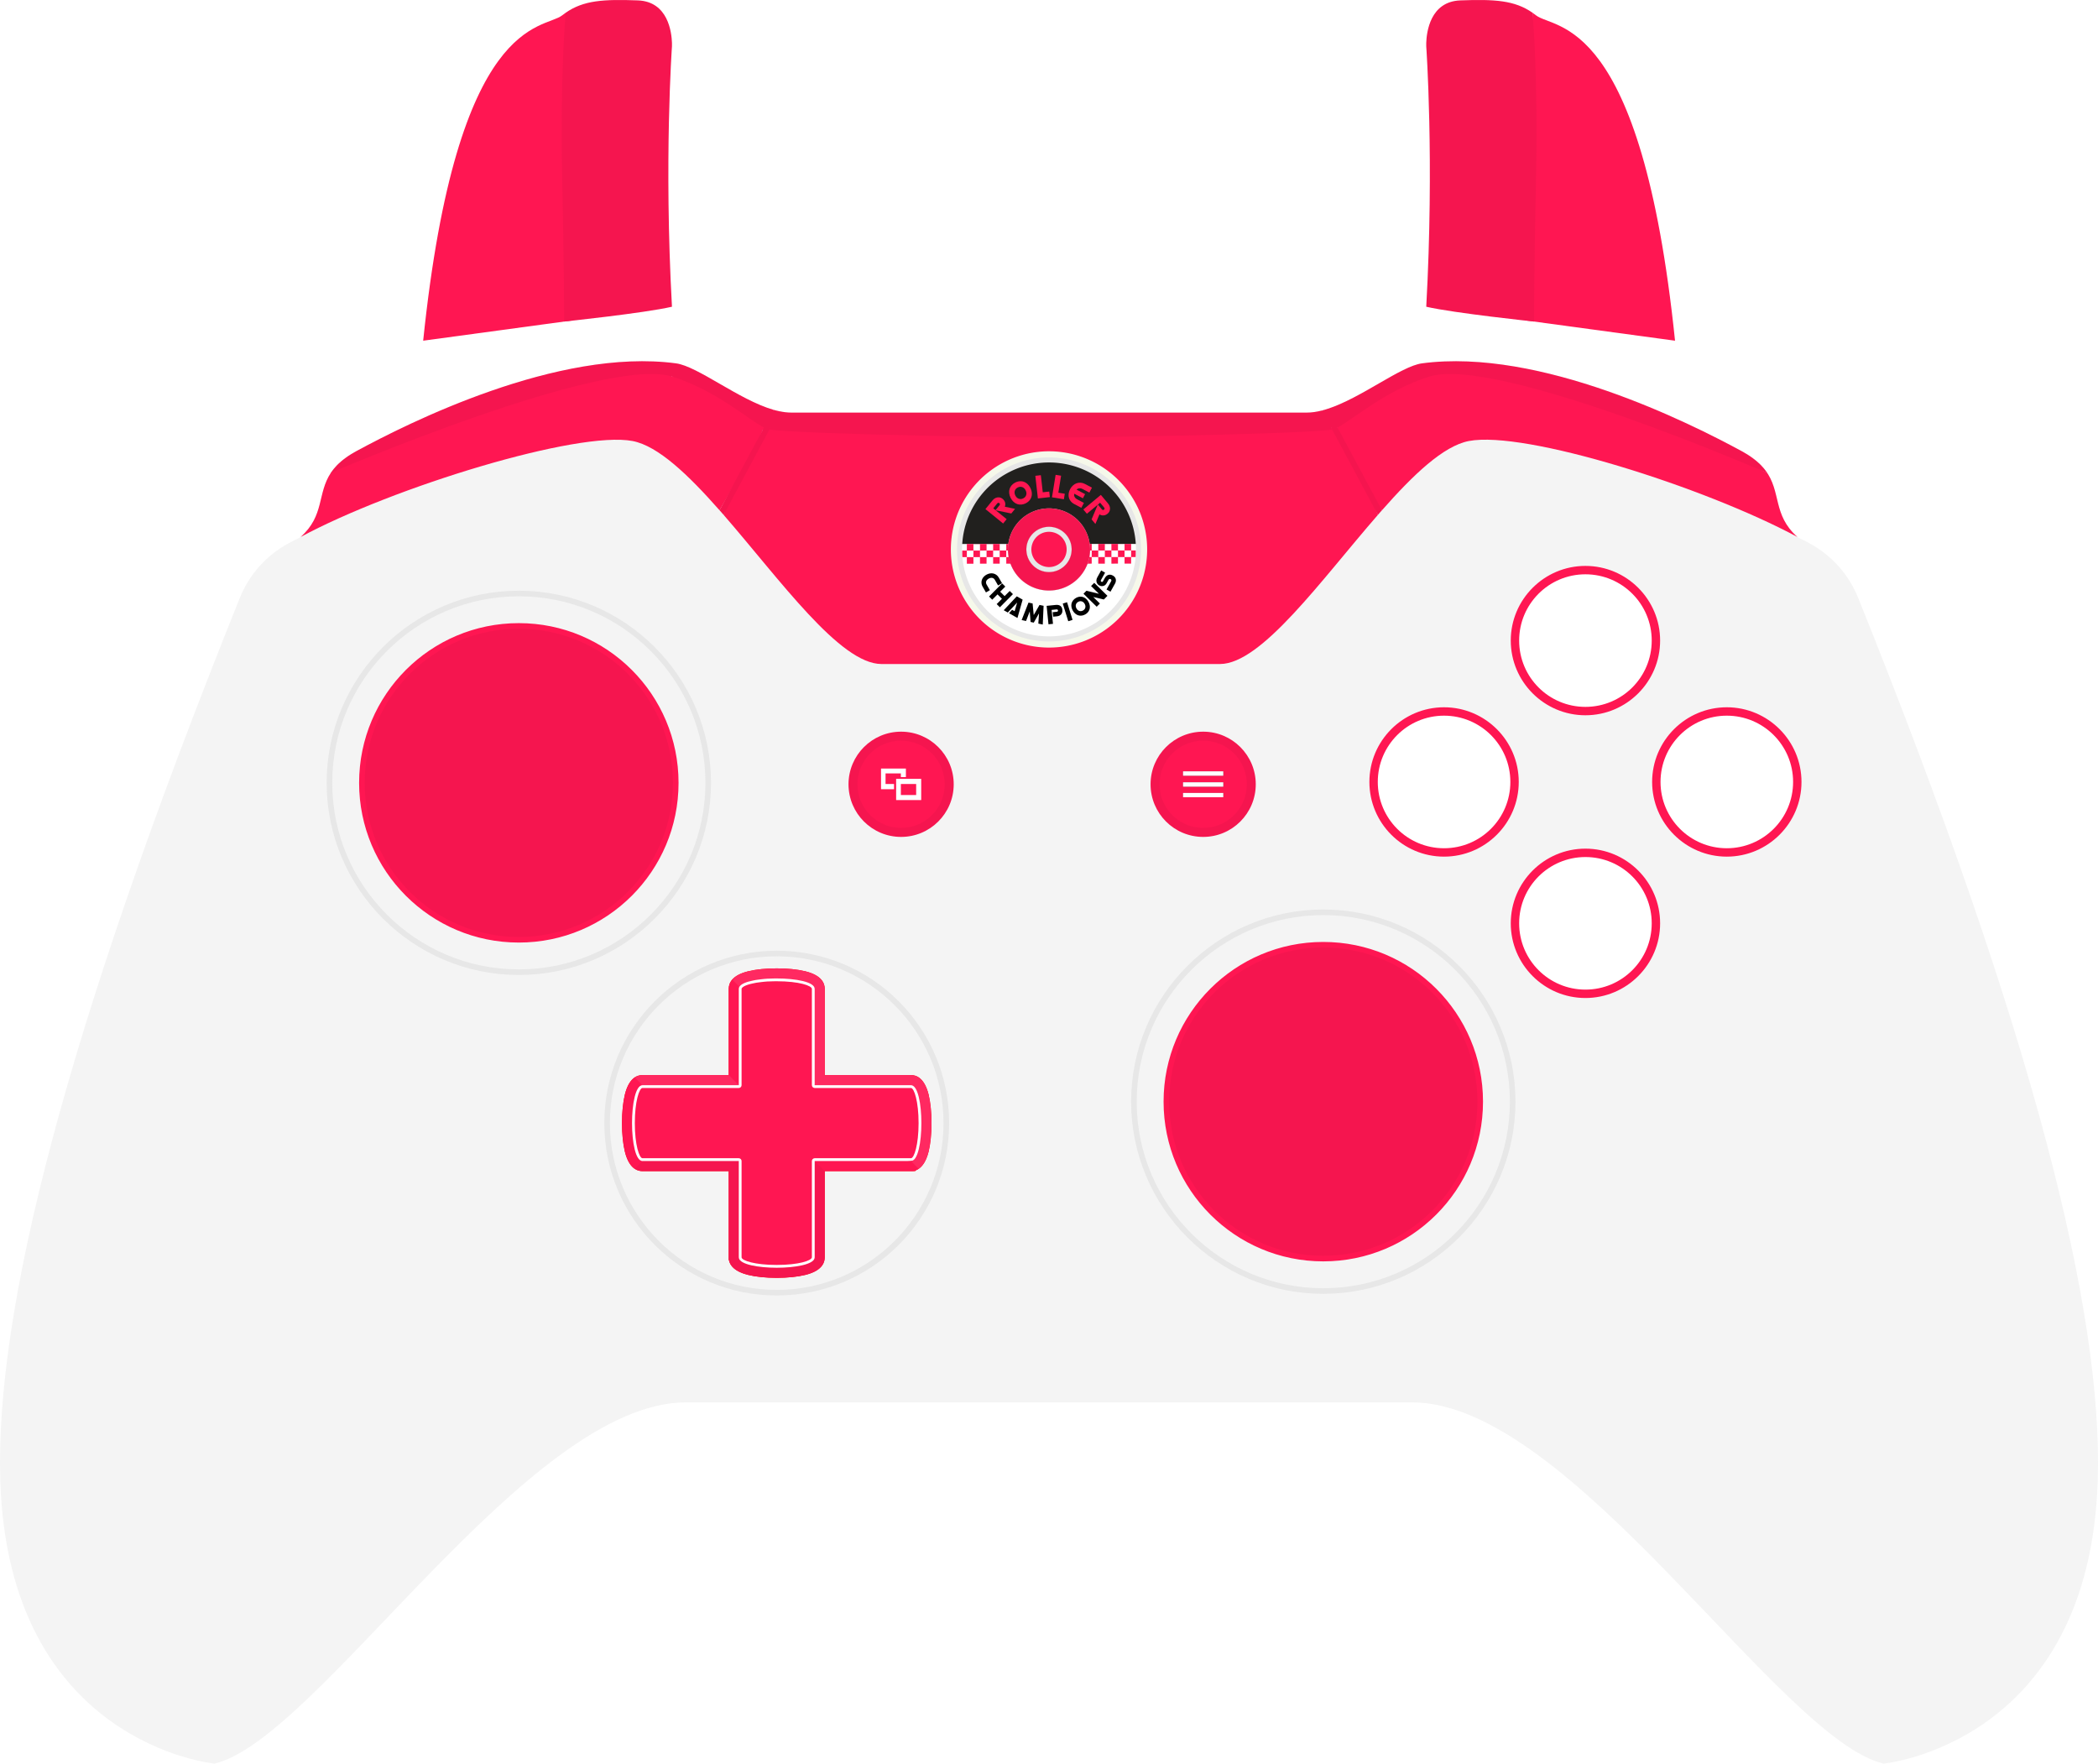 <?xml version="1.0" encoding="UTF-8" standalone="no"?>
<svg
   inkscape:version="1.1 (c68e22c387, 2021-05-23)"
   sodipodi:docname="base-white-fix.svg"
   id="svg323"
   xml:space="preserve"
   enable-background="new 0 0 750 630.455"
   viewBox="0 0 750.001 630.455"
   height="630.455"
   width="750.001"
   y="0px"
   x="0px"
   version="1.1"
   xmlns:inkscape="http://www.inkscape.org/namespaces/inkscape"
   xmlns:sodipodi="http://sodipodi.sourceforge.net/DTD/sodipodi-0.dtd"
   xmlns="http://www.w3.org/2000/svg"
   xmlns:svg="http://www.w3.org/2000/svg"
   xmlns:rdf="http://www.w3.org/1999/02/22-rdf-syntax-ns#"
   xmlns:cc="http://creativecommons.org/ns#"
   xmlns:dc="http://purl.org/dc/elements/1.1/"><defs
   id="defs327"><clipPath
     clipPathUnits="userSpaceOnUse"
     id="clipPath39559"><circle
       style="fill:#ff1652;fill-opacity:1;stroke:none;stroke-width:22.886;stroke-linecap:round;stroke-linejoin:round;paint-order:stroke fill markers;stop-color:#000000"
       id="circle39561"
       cx="1312"
       cy="1238.414"
       r="264.894" /></clipPath><filter
     inkscape:collect="always"
     style="color-interpolation-filters:sRGB"
     id="filter159727"
     x="-0.303"
     y="-0.303"
     width="1.605"
     height="1.605"><feGaussianBlur
       inkscape:collect="always"
       stdDeviation="6.17"
       id="feGaussianBlur159729" /></filter></defs><sodipodi:namedview
   inkscape:current-layer="svg323"
   inkscape:window-maximized="1"
   inkscape:window-y="-8"
   inkscape:window-x="-8"
   inkscape:cy="171.5"
   inkscape:cx="257.5"
   inkscape:zoom="1"
   showgrid="false"
   id="namedview325"
   inkscape:window-height="1017"
   inkscape:window-width="1920"
   inkscape:pageshadow="2"
   inkscape:pageopacity="0"
   guidetolerance="10"
   gridtolerance="10"
   objecttolerance="10"
   borderopacity="1"
   bordercolor="#666666"
   pagecolor="#ffffff"
   inkscape:document-rotation="0"
   inkscape:pagecheckerboard="0"
   inkscape:snap-smooth-nodes="true"
   inkscape:snap-center="true"
   showguides="false" />

<g
   id="Layer_2"
   transform="translate(-954.594,9.4932367e-5)">
	<g
   id="g292">
	</g>
	<g
   id="g294">
	</g>
	<g
   id="g296">
	</g>
	<g
   id="g298">
	</g>
	<g
   id="g300">
	</g>
	<g
   id="g302">
	</g>
	<g
   id="g304">
	</g>
	<g
   id="g306">
	</g>
	<g
   id="g308">
	</g>
	<g
   id="g310">
	</g>
	<g
   id="g312">
	</g>
	<g
   id="g314">
	</g>
	<g
   id="g316">
	</g>
	<g
   id="g318">
	</g>
	<g
   id="g320">
	</g>
</g>
<path
   fill="#e6e6e6"
   d="m 664.368,213.96 c -6.72,-16.682 -20.542,-20.877 -21.818,-22.003 -11.701,-10.336 -2.474,-21.214 -19.946,-30.695 -18.281,-9.914 -71.979,-36.997 -114.22,-31.375 -9.225,1.235 -27.837,17.608 -41.214,17.608 -21.865,0 -92.165,0 -92.165,0 0,0 -70.3,0 -92.165,0 -13.377,0 -31.99,-16.374 -41.215,-17.608 -42.248,-5.622 -95.939,21.461 -114.22,31.375 -17.472,9.481 -8.243,20.359 -19.941,30.695 -1.281,1.125 -15.104,5.321 -21.823,22.003 -62.752,156.024 -87.382,255.154 -85.546,315.169 2.891,94.416 76.578,101.326 76.578,101.326 37.033,-8.617 111.55,-129.135 168.535,-129.135 31.16,0 129.797,0 129.797,0 0,0 98.637,0 129.797,0 56.985,0 131.502,120.518 168.538,129.135 0,0 73.678,-6.91 76.563,-101.326 1.864,-60.015 -22.81,-159.145 -85.535,-315.169 z"
   id="path1583"
   style="fill:#f4f4f4;fill-opacity:1" /><path
   fill="none"
   d="m 106.249,192.642 c 0.541,-0.289 0.941,-0.487 1.155,-0.65 -0.39,0.223 -0.771,0.423 -1.155,0.65 z"
   id="path1585" /><path
   fill="none"
   d="m 642.559,191.966 c 0.214,0.177 0.754,0.435 1.527,0.819 -0.491,-0.271 -1.017,-0.542 -1.527,-0.819 z"
   id="path1587" /><line
   fill="none"
   x1="107.464"
   y1="191.957"
   x2="107.464"
   y2="193.519"
   id="line1591" /><line
   fill="none"
   x1="642.55"
   y1="191.472"
   x2="642.55"
   y2="192.422"
   id="line1593" /><path
   fill="#ebebeb"
   d="m 277.671,462.114 c -33.437,0 -60.64,-27.197 -60.64,-60.627 0,-33.427 27.203,-60.623 60.64,-60.623 33.428,0 60.624,27.195 60.624,60.623 0,33.43 -27.196,60.627 -60.624,60.627 z"
   id="path1595"
   style="fill:#f4f4f4;fill-opacity:1" /><path
   fill="#dedede"
   d="m 277.671,341.865 c 32.876,0 59.624,26.747 59.624,59.623 0,32.878 -26.747,59.627 -59.624,59.627 -32.885,0 -59.64,-26.749 -59.64,-59.627 0.001,-32.877 26.755,-59.623 59.64,-59.623 m 0,-2 c -34.036,0 -61.64,27.578 -61.64,61.623 0,34.05 27.604,61.627 61.64,61.627 34.037,0 61.624,-27.577 61.624,-61.627 0,-34.046 -27.587,-61.623 -61.624,-61.623 z"
   id="path1597"
   style="fill:#e7e7e7;fill-opacity:1" /><g
   id="g241449"><path
     fill="#141414"
     d="m 291.234,353.51 v 0 c 0,-4.986 -27.126,-4.986 -27.126,-10e-4 0,23.849 0,95.963 0,95.963 v 0 0 c 0,4.982 27.127,4.982 27.127,0 0,-23.852 0,-95.962 -0.001,-95.962 z"
     id="path1603" /><path
     fill="#141414"
     d="m 229.688,387.936 v 0 c -4.996,0 -4.996,27.113 0,27.113 23.866,0 95.967,0 95.967,0 v 0 0 c 4.967,0 4.967,-27.113 0,-27.113 -23.865,0 -95.966,0 -95.966,0 z"
     id="path1607" /><path
     fill="#ff0000"
     d="m 277.671,349.781 c 6.768,0 13.563,1.227 13.563,3.729 v 0.001 h 0.001 c 0,0 0,15.442 0,34.425 13.806,0 26.66,0 34.419,0 4.967,0 4.967,27.113 0,27.113 v 0 0 c 0,0 -15.461,0 -34.419,0 0,13.826 0,26.679 0,34.424 0,2.498 -6.796,3.726 -13.564,3.726 -6.796,0 -13.563,-1.228 -13.563,-3.726 v 0 0 c 0,0 0,-15.446 0,-34.424 -13.822,0 -26.664,0 -34.42,0 -4.995,0 -4.995,-27.113 0,-27.113 h 0.001 c 0,0 15.454,0 34.419,0 0,-13.83 0,-26.684 0,-34.426 0,-2.502 6.767,-3.729 13.563,-3.729 m 0,-3.604 c -3.846,0 -7.459,0.362 -10.18,1.036 -5.792,1.409 -6.985,4.192 -6.985,6.297 v 30.802 h -30.817 c -2.106,0 -4.9,1.221 -6.309,6.989 -0.664,2.746 -1.032,6.358 -1.032,10.188 0,3.835 0.368,7.447 1.032,10.193 1.409,5.767 4.203,6.989 6.308,6.989 h 30.818 v 30.804 0.846 l 0.093,0.236 c 0.41,1.883 2.061,4.041 6.892,5.212 2.721,0.672 6.333,1.041 10.18,1.041 3.818,0 7.432,-0.369 10.175,-1.041 5.768,-1.408 6.989,-4.191 6.989,-6.294 v -30.804 h 30.819 1.496 l 0.34,-0.345 c 1.675,-0.683 3.424,-2.467 4.473,-6.645 0.664,-2.746 1.032,-6.357 1.032,-10.192 0,-3.831 -0.368,-7.442 -1.032,-10.188 -1.438,-5.768 -4.221,-6.989 -6.308,-6.989 h -30.819 v -30.802 c 0,-2.106 -1.222,-4.889 -6.989,-6.298 -2.743,-0.673 -6.358,-1.035 -10.176,-1.035 z"
     id="path1613" /><line
     display="inline"
     fill="none"
     x1="287.63"
     y1="357.121"
     x2="294.836"
     y2="349.891"
     id="line1617" /><line
     display="inline"
     fill="none"
     x1="267.772"
     y1="356.152"
     x2="260.913"
     y2="349.311"
     id="line1619" /><line
     display="inline"
     fill="none"
     x1="322.303"
     y1="391.265"
     x2="329.008"
     y2="384.588"
     id="line1621" /><line
     display="inline"
     fill="none"
     x1="322.806"
     y1="412.207"
     x2="328.486"
     y2="417.898"
     id="line1623" /><line
     display="inline"
     fill="none"
     x1="286.673"
     y1="392.474"
     x2="295.767"
     y2="383.379"
     id="line1625" /><line
     display="inline"
     fill="none"
     x1="286.13"
     y1="409.937"
     x2="296.34"
     y2="420.165"
     id="line1627" /><line
     display="inline"
     fill="none"
     x1="287.542"
     y1="445.791"
     x2="294.928"
     y2="453.157"
     id="line1629" /><line
     display="inline"
     fill="none"
     x1="268.531"
     y1="445.061"
     x2="259.686"
     y2="453.885"
     id="line1631" /><line
     display="inline"
     fill="none"
     x1="269.578"
     y1="409.568"
     x2="258.638"
     y2="420.528"
     id="line1633" /><line
     display="inline"
     fill="none"
     x1="270.332"
     y1="394.153"
     x2="257.885"
     y2="381.706"
     id="line1635" /><line
     display="inline"
     fill="none"
     x1="233.763"
     y1="410.991"
     x2="225.612"
     y2="419.114"
     id="line1637" /><line
     display="inline"
     fill="none"
     x1="233.4"
     y1="391.628"
     x2="225.974"
     y2="384.228"
     id="line1639" /><path
     fill="#141414"
     d="m 277.671,452.698 c -7.132,0 -12.742,-1.323 -13.049,-3.078 -0.01,-0.049 -0.014,-0.103 -0.014,-0.148 0,-0.138 0,-15.531 0,-34.424 0,-0.276 -0.224,-0.5 -0.5,-0.5 h -34.42 c -1.82,0 -3.246,-5.735 -3.246,-13.057 0,-7.322 1.426,-13.057 3.246,-13.057 h 34.42 c 0.276,0 0.5,-0.224 0.5,-0.5 v -34.426 c 0,-0.043 0.01,-0.093 0.014,-0.142 l 0.06,-0.227 c 0.029,-0.041 0.066,-0.107 0.082,-0.133 0.495,-0.809 2.105,-1.517 4.535,-1.992 0.305,-0.068 0.594,-0.126 0.889,-0.182 0.351,-0.063 0.658,-0.112 0.958,-0.135 0.035,-0.003 0.128,-0.016 0.162,-0.026 0.255,-0.029 0.579,-0.072 0.907,-0.111 0.335,-0.04 0.674,-0.076 1.018,-0.109 0.364,-0.034 0.693,-0.06 1.023,-0.083 l 2.369,-0.077 c 0.353,-0.008 0.701,-0.012 1.047,-0.012 7.325,0 13.063,1.418 13.063,3.229 0,0.173 0,16.047 0,34.426 0,0.276 0.224,0.5 0.5,0.5 h 34.419 c 1.809,0 3.226,5.735 3.226,13.057 0,7.322 -1.417,13.057 -3.226,13.057 h -34.419 c -0.276,0 -0.5,0.224 -0.5,0.5 v 34.424 c 0,0.045 -0.01,0.099 -0.015,0.152 -0.306,1.751 -5.917,3.074 -13.05,3.074 z"
     id="path1643"
     style="fill:#ff1652;fill-opacity:1" /><path
     fill="#120B0B"
     d="m 277.671,350.781 c 8.089,0 12.563,1.613 12.563,2.729 0,0.015 0,0.029 0.001,0.044 v 34.382 c 0,0.552 0.448,1 1,1 h 34.419 c 1.138,0 2.726,4.777 2.726,12.556 0,7.78 -1.588,12.557 -2.726,12.557 h -34.419 c -0.552,0 -1,0.448 -1,1 v 34.423 c 0,0.021 0,0.046 -0.01,0.063 -0.195,1.117 -4.668,2.664 -12.558,2.664 -7.889,0 -12.361,-1.547 -12.556,-2.656 0,-0.027 -0.01,-0.054 -0.01,-0.07 v -34.424 c 0,-0.552 -0.448,-1 -1,-1 h -34.42 c -1.146,0 -2.746,-4.776 -2.746,-12.556 0,-7.78 1.6,-12.558 2.747,-12.558 h 34.419 c 0.552,0 1,-0.448 1,-1 v -34.422 c 0,-0.021 0,-0.043 0,-0.043 v 0 c 0,-0.003 10e-4,-0.007 0,-0.011 l 10e-4,-0.003 c 0.013,-0.035 0.029,-0.094 0.04,-0.134 0.012,-0.018 0.024,-0.036 0.036,-0.055 0.153,-0.25 0.906,-1.114 4.186,-1.759 0.021,-0.003 0.041,-0.007 0.061,-0.012 0.272,-0.062 0.555,-0.119 0.832,-0.171 l 0.082,-0.014 c 0.333,-0.061 0.599,-0.098 0.795,-0.114 0.048,-10e-4 0.113,-0.006 0.188,-0.02 0.309,-0.042 0.612,-0.082 0.919,-0.119 l 0.024,-0.003 c 0.328,-0.04 0.663,-0.075 1.002,-0.107 v 0 c 0.017,-10e-4 0.031,-0.002 0.04,-0.003 0.319,-0.03 0.645,-0.056 0.965,-0.078 l 0.117,-0.006 c 0.19,-0.008 0.382,-0.013 0.575,-0.017 l 0.395,-0.01 c 0.068,-0.002 0.135,-0.005 0.169,-0.008 0.325,-0.012 0.651,-0.024 0.979,-0.032 l 0.124,-10e-4 c 0.341,-0.008 0.685,-0.012 1.028,-0.012 m 0.794,-2.447 c -0.35,0 -0.702,0.004 -1.052,0.012 -0.041,0 -0.768,-0.021 -0.81,-0.02 -0.333,0.008 -0.664,0.02 -0.994,0.033 -0.055,0.004 -0.11,0.006 -0.166,0.008 -0.327,0.01 -0.654,0.014 -0.977,0.028 -0.046,0.002 -0.092,0.004 -0.138,0.007 -0.335,0.023 -0.668,0.05 -0.996,0.081 -0.014,10e-4 -0.027,0.003 -0.041,0.003 -0.348,0.033 -0.691,0.07 -1.027,0.11 v 0 c -0.331,0.04 -0.656,0.083 -0.989,0.128 -0.013,0.004 -0.034,0.006 -0.059,0.007 -0.317,0.024 -0.643,0.076 -0.938,0.13 -0.025,0.004 -0.049,0.008 -0.074,0.012 -0.301,0.057 -0.596,0.116 -0.88,0.181 0,0 -0.01,10e-4 -0.013,0.002 -2.427,0.475 -4.898,1.781 -5.513,2.788 -0.377,0.273 -0.413,1.287 -0.273,1.557 -4.122,11.839 -1.077,22.665 0.113,34.035 -11.336,-0.955 -22.33,-1.181 -34.017,0.312 l -0.106,-0.312 c -2.966,-8.707 -8.506,27.008 -0.038,27.9 11.247,1.185 22.389,2.576 34.321,0.133 -5.133,11.475 -0.015,22.779 0.028,34.254 v 0 c 0,0 -0.43,0.465 0.021,0.234 0.408,2.329 7.168,4.744 13.735,4.744 6.568,0 13.654,-2.477 14.061,-4.806 0.014,-0.082 0.018,-0.165 0.021,-0.234 0.557,-11.373 2.947,-21.296 1.069,-33.112 11.473,1.251 21.446,-0.044 32.919,-1.5 v 0 c 6.738,0.354 6.924,-26.884 0.254,-27.792 -11.281,-1.536 -21.586,-4.363 -33.546,-0.47 0.753,-11.475 2.52,-21.779 -0.442,-33.254 h -10e-4 l 0.884,-0.023 c 3.174,-0.083 -7.566,-5.177 -14.334,-5.177 z"
     id="path1645"
     sodipodi:nodetypes="cscsssssssscscssssssssscscccccccccccssscccccccccscsccscccccccccccccccssccscscsccsscccsss"
     style="fill:#ffffff" /><path
     fill="#242424"
     d="m 264.108,387.936 c -0.862,-1.482 -1.233,-3.36 -3.602,-3.625 h -30.817 c -0.863,0 -1.822,0.226 -2.784,0.846 -0.021,1.537 0.982,2.415 2.784,2.778 -0.001,10e-4 15.454,10e-4 34.419,10e-4 z"
     id="path1649"
     sodipodi:nodetypes="ccsccc"
     style="fill:#ff2961;fill-opacity:1" /><path
     fill="#292929"
     d="m 229.688,387.936 v 0 l -2.783,-2.778 c -1.367,0.93 -2.679,2.74 -3.525,6.143 -0.664,2.746 -1.032,6.358 -1.032,10.188 0,3.835 0.368,7.447 1.032,10.193 0.845,3.402 2.158,5.212 3.525,6.143 1.582,-0.548 2.375,-1.55 2.783,-2.774 -4.996,-0.002 -4.996,-27.115 0,-27.115 z"
     id="path1651"
     sodipodi:nodetypes="scccscccs"
     style="fill:#ff1652;fill-opacity:1" /><path
     fill="#242424"
     d="m 269.202,350.524 c 0,0 0.01,-10e-4 0.013,-0.002 0.284,-0.064 0.579,-0.124 0.88,-0.181 0.025,-0.004 0.049,-0.008 0.074,-0.012 0.295,-0.054 0.62,-0.105 0.938,-0.13 0.025,-0.001 0.046,-0.003 0.059,-0.007 0.333,-0.045 0.658,-0.088 0.989,-0.128 v 0 c 0.336,-0.041 0.679,-0.077 1.027,-0.11 0.014,0 0.027,-0.002 0.041,-0.003 0.328,-0.031 0.661,-0.057 0.996,-0.081 0.046,-0.003 0.092,-0.005 0.138,-0.007 0.323,-0.014 0.649,-0.018 0.977,-0.028 0.056,-0.002 0.111,-0.004 0.166,-0.008 0.33,-0.013 0.661,-0.025 0.994,-0.033 0.042,-10e-4 0.083,-10e-4 0.125,-0.002 0.35,-0.008 0.702,-0.012 1.052,-0.012 6.768,0 13.563,1.227 13.563,3.729 1.5,-0.237 2.155,-1.472 2.755,-2.772 -0.901,-1.367 -2.713,-2.708 -6.144,-3.524 -2.743,-0.673 -6.357,-1.036 -10.175,-1.036 -3.846,0 -7.459,0.362 -10.18,1.036 -2.939,0.718 -4.715,1.796 -5.725,2.963 0.177,1.301 0.776,2.326 2.57,2.57 0.616,-1.007 2.438,-1.747 4.865,-2.222 z"
     id="path1653"
     sodipodi:nodetypes="cccccccccccsccscscccscccc"
     style="fill:#ff2961;fill-opacity:1" /><path
     fill="#191919"
     d="m 325.655,387.936 c 2.756,-0.407 2.628,-0.715 2.755,-2.778 -0.933,-0.621 -1.92,-0.846 -2.755,-0.846 h -30.819 c -2.191,0.398 -3.241,1.729 -3.601,3.625 13.807,-0.001 26.661,-0.001 34.42,-0.001 z"
     id="path1655"
     sodipodi:nodetypes="ccsccc"
     style="fill:#ff2961;fill-opacity:1" /><path
     fill="#1C1C1C"
     d="m 291.234,353.51 v 0 c 0.001,0 0.001,15.442 0.001,34.425 l 3.601,-3.625 v 0 -30.8 c 0,-0.852 -0.222,-1.835 -0.846,-2.773 z"
     id="path1657"
     style="fill:#ff2961;fill-opacity:1" /><path
     fill="#292929"
     d="m 264.108,353.509 c 0,-0.066 0.01,-0.142 0.02,-0.216 0.01,-0.11 0.049,-0.274 0.095,-0.366 0,-0.005 0.01,-0.011 0.01,-0.017 0.03,-0.065 0.066,-0.124 0.106,-0.165 l -2.57,-2.57 c -0.969,1.121 -1.261,2.293 -1.261,3.333 v 30.802 l 3.602,3.625 c -0.001,-13.83 -0.001,-26.684 -0.001,-34.426 z"
     id="path1659"
     sodipodi:nodetypes="ccccccsccc"
     style="fill:#ff1652;fill-opacity:1" /><path
     fill="#171717"
     d="m 325.654,415.049 v 0 h -34.419 c 0.744,1.416 0.813,3.142 3.6,3.62 h 30.819 c 0.818,0.013 1.243,-0.037 1.836,-0.345 0.308,-0.128 0.617,-0.303 0.925,-0.498 -0.284,-2.033 -0.899,-3.491 -2.761,-2.777 z"
     id="path1661"
     sodipodi:nodetypes="cccccccc"
     style="fill:#ff1652;fill-opacity:1" /><path
     fill="#0F0F0F"
     d="m 291.235,449.473 c 0.457,1.234 0.89,2.484 2.754,2.77 0.624,-0.945 0.846,-1.92 0.846,-2.77 v -30.804 l -3.6,-3.62 z"
     id="path1663"
     style="fill:#f5154f;fill-opacity:1"
     sodipodi:nodetypes="ccsccc" /><path
     fill="#0F0F0F"
     d="m 331.963,391.3 c -0.845,-3.402 -2.181,-5.213 -3.553,-6.143 l -2.755,2.778 c 4.967,0 4.967,27.113 0,27.113 l 2.76,2.777 c 1.369,-0.93 2.705,-2.747 3.548,-6.147 0.664,-2.746 1.032,-6.357 1.032,-10.192 0,-3.829 -0.368,-7.441 -1.032,-10.186 z"
     id="path1665"
     style="fill:#ff2961;fill-opacity:1" /><path
     fill="#171717"
     d="m 291.214,449.707 c -0.407,2.329 -6.975,3.491 -13.542,3.491 -6.567,0 -13.134,-1.162 -13.542,-3.491 -0.014,-0.082 -0.021,-0.165 -0.021,-0.234 -2.404,-0.71 -2.673,0.944 -2.785,2.771 0.929,1.367 2.743,2.702 6.168,3.522 2.721,0.672 6.333,1.041 10.18,1.041 3.818,0 7.432,-0.369 10.175,-1.041 3.43,-0.82 5.243,-2.157 6.143,-3.524 l -2.754,-2.77 c 0,0.07 -0.01,0.153 -0.022,0.235 z"
     id="path1667"
     sodipodi:nodetypes="csccccscccc"
     style="fill:#f5154f;fill-opacity:1" /><path
     fill="#1c1c1c"
     d="m 264.108,449.473 v 0 -34.424 c -1.69,0.79 -3.273,1.672 -3.602,3.62 v 30.804 0.846 l 0.093,0.236 c 0.128,0.545 0.345,1.119 0.724,1.689 z"
     id="path1669"
     sodipodi:nodetypes="ccccccccc"
     style="fill:#f5154f;fill-opacity:1" /><path
     fill="#1A1A1A"
     d="m 229.688,415.049 -2.783,2.774 c 0.961,0.62 1.92,0.846 2.783,0.846 h 30.818 l 3.602,-3.62 c -13.822,0 -26.664,0 -34.42,0 z"
     id="path1671"
     style="fill:#f5154f;fill-opacity:1" /><polygon
     display="inline"
     fill="#242424"
     points="264.108,387.936 260.506,384.311 "
     id="polygon1675"
     transform="translate(4.4343652e-5,9.4932367e-5)" /><polygon
     display="inline"
     fill="#1c1c1c"
     points="294.835,384.311 291.235,387.936 294.836,384.311 "
     id="polygon1677"
     transform="translate(4.4343652e-5,9.4932367e-5)" /></g><rect
   x="-504.794"
   y="-86.122"
   transform="rotate(-134.838)"
   display="inline"
   fill="#0f0f0f"
   width="5.105"
   height="0"
   id="rect1693"
   style="stroke-width:1" /><path
   fill="#1A1615"
   d="m 448.915,280.366 c 0,10.397 -8.42,18.817 -18.789,18.817 -10.398,0 -18.819,-8.42 -18.819,-18.817 0,-10.371 8.421,-18.805 18.819,-18.805 10.369,0.001 18.789,8.434 18.789,18.805 z"
   id="path1741"
   style="fill:#f5154f;fill-opacity:1" /><path
   style="fill:#ff1652;fill-opacity:1;stroke:#f5154f;stroke-opacity:1"
   fill="#0a0a0a"
   stroke="#000000"
   stroke-miterlimit="10"
   d="m 446.228,280.366 c 0,8.902 -7.229,16.103 -16.102,16.103 -8.902,0 -16.103,-7.201 -16.103,-16.103 0,-8.896 7.201,-16.103 16.103,-16.103 8.873,0.001 16.102,7.208 16.102,16.103 z"
   id="path1745" /><rect
   x="422.931"
   y="275.741"
   fill="#6d6b6c"
   width="14.361"
   height="1.552"
   id="rect1747" /><rect
   x="422.931"
   y="279.66"
   fill="#6d6b6c"
   width="14.361"
   height="1.552"
   id="rect1749" /><rect
   x="422.931"
   y="283.469"
   fill="#6d6b6c"
   width="14.361"
   height="1.533"
   id="rect1751" /><rect
   x="422.931"
   y="275.741"
   fill="#929493"
   width="14.361"
   height="1.552"
   id="rect1759"
   style="fill:#ffffff" /><rect
   x="422.931"
   y="279.66"
   fill="#929493"
   width="14.361"
   height="1.552"
   id="rect1761"
   style="fill:#ffffff" /><rect
   x="422.931"
   y="283.469"
   fill="#929493"
   width="14.361"
   height="1.533"
   id="rect1763"
   style="fill:#ffffff" /><path
   fill="#1A1615"
   d="m 340.937,280.366 c 0,10.397 -8.421,18.817 -18.819,18.817 -10.368,0 -18.789,-8.42 -18.789,-18.817 0,-10.371 8.42,-18.805 18.789,-18.805 10.398,0.001 18.819,8.434 18.819,18.805 z"
   id="path1771"
   style="fill:#f5154f;fill-opacity:1" /><path
   style="fill:#ff1652;fill-opacity:1;stroke:#f5154f;stroke-opacity:1"
   fill="#0a0a0a"
   stroke="#000000"
   stroke-miterlimit="10"
   d="m 338.221,280.366 c 0,8.902 -7.201,16.103 -16.103,16.103 -8.872,0 -16.103,-7.201 -16.103,-16.103 0,-8.896 7.231,-16.103 16.103,-16.103 8.902,0.001 16.103,7.208 16.103,16.103 z"
   id="path1775" /><polygon
   fill="#6d6b6c"
   points="319.602,280.266 316.571,280.266 316.571,276.481 322.043,276.481 322.043,277.802 323.843,277.802 323.843,274.743 314.952,274.743 314.952,282.132 319.602,282.132 "
   id="polygon1777"
   transform="translate(4.4343652e-5,9.4932367e-5)"
   style="fill:#ffffff" /><path
   fill="#6d6b6c"
   d="m 320.353,278.427 v 7.584 h 8.96 v -7.584 z m 7.16,5.783 h -5.47 v -3.945 h 5.47 z"
   id="path1779"
   style="fill:#ffffff" /><path
   fill="#e6e6e6"
   stroke="#dedede"
   stroke-width="2"
   stroke-miterlimit="10"
   d="m 185.468,347.541 c -37.328,0 -67.695,-30.365 -67.695,-67.688 0,-37.323 30.366,-67.686 67.695,-67.686 37.336,0 67.707,30.363 67.707,67.686 0,37.323 -30.37,67.688 -67.707,67.688 z"
   id="path1787"
   style="fill:#f4f4f4;fill-opacity:1;stroke:#e7e7e7;stroke-opacity:1" /><path
   stroke="#120B0B"
   stroke-width="2"
   stroke-miterlimit="10"
   d="m 241.571,279.865 c 0,30.977 -25.106,56.084 -56.103,56.084 -30.981,0 -56.092,-25.107 -56.092,-56.084 0,-31 25.111,-56.106 56.092,-56.106 30.997,0 56.103,25.106 56.103,56.106 z"
   id="path1791"
   style="fill:#f5154f;fill-opacity:1;stroke:#ff1652;stroke-opacity:1" /><path
   fill="#e6e6e6"
   stroke="#dedede"
   stroke-width="2"
   stroke-miterlimit="10"
   d="m 473.046,461.521 c -37.324,0 -67.688,-30.364 -67.688,-67.686 0,-37.326 30.363,-67.705 67.688,-67.705 37.322,0 67.707,30.378 67.707,67.705 0,37.323 -30.385,67.686 -67.707,67.686 z"
   id="path1795"
   style="fill:#f4f4f4;fill-opacity:1;stroke:#e7e7e7;stroke-opacity:1" /><path
   stroke="#120B0B"
   stroke-width="2"
   stroke-miterlimit="10"
   d="m 529.151,393.815 c 0,30.999 -25.106,56.105 -56.109,56.105 -30.975,0 -56.083,-25.106 -56.083,-56.105 0,-30.979 25.108,-56.085 56.083,-56.085 31.003,0 56.109,25.106 56.109,56.085 z"
   id="path1799"
   style="fill:#f5154f;fill-opacity:1;stroke:#ff1652;stroke-opacity:1" /><path
   fill="#0a0a0a"
   d="m 566.76,355.27 c -13.889,0 -25.188,-11.304 -25.188,-25.199 0,-13.892 11.299,-25.194 25.188,-25.194 13.898,0 25.205,11.302 25.205,25.194 0,13.894 -11.307,25.199 -25.205,25.199 z"
   id="path1803"
   style="fill:#ffffff" /><path
   fill="#1A1615"
   d="m 566.76,306.377 c 13.1,0 23.705,10.605 23.705,23.694 0,13.093 -10.605,23.699 -23.705,23.699 -13.082,0 -23.688,-10.605 -23.688,-23.699 -10e-4,-13.089 10.606,-23.694 23.688,-23.694 m 0,-3 c -14.716,0 -26.688,11.975 -26.688,26.694 0,14.722 11.973,26.699 26.688,26.699 14.725,0 26.705,-11.977 26.705,-26.699 0,-14.719 -11.98,-26.694 -26.705,-26.694 z"
   id="path1805"
   style="fill:#ff1652;fill-opacity:1" /><path
   fill="#0a0a0a"
   d="m 566.76,254.196 c -13.889,0 -25.188,-11.308 -25.188,-25.207 0,-13.888 11.299,-25.187 25.188,-25.187 13.898,0 25.205,11.299 25.205,25.187 0,13.9 -11.307,25.207 -25.205,25.207 z"
   id="path1809"
   style="fill:#ffffff" /><path
   fill="#1A1615"
   d="m 566.76,205.303 c 13.1,0 23.705,10.605 23.705,23.687 0,13.101 -10.605,23.707 -23.705,23.707 -13.082,0 -23.688,-10.606 -23.688,-23.707 -10e-4,-13.082 10.606,-23.687 23.688,-23.687 m 0,-3 c -14.716,0 -26.688,11.972 -26.688,26.687 0,14.726 11.973,26.707 26.688,26.707 14.725,0 26.705,-11.981 26.705,-26.707 0,-14.716 -11.98,-26.687 -26.705,-26.687 z"
   id="path1811"
   style="fill:#ff1652;fill-opacity:1" /><path
   fill="#0a0a0a"
   d="m 617.3,304.732 c -13.89,0 -25.19,-11.307 -25.19,-25.204 0,-13.89 11.3,-25.189 25.19,-25.189 13.897,0 25.203,11.3 25.203,25.189 0,13.898 -11.306,25.204 -25.203,25.204 z"
   id="path1815"
   style="fill:#ffffff" /><path
   fill="#1A1615"
   d="m 617.3,255.839 c 13.097,0 23.703,10.605 23.703,23.689 0,13.099 -10.606,23.704 -23.703,23.704 -13.085,0 -23.69,-10.605 -23.69,-23.704 0,-13.084 10.605,-23.689 23.69,-23.689 m 0,-3 c -14.717,0 -26.69,11.973 -26.69,26.689 0,14.725 11.973,26.704 26.69,26.704 14.724,0 26.703,-11.979 26.703,-26.704 0,-14.716 -11.979,-26.689 -26.703,-26.689 z"
   id="path1817"
   style="fill:#ff1652;fill-opacity:1" /><path
   fill="#0a0a0a"
   d="m 516.217,304.732 c -13.886,0 -25.183,-11.307 -25.183,-25.204 0,-13.89 11.297,-25.189 25.183,-25.189 13.901,0 25.211,11.3 25.211,25.189 0,13.898 -11.31,25.204 -25.211,25.204 z"
   id="path1821"
   style="fill:#ffffff" /><path
   fill="#1A1615"
   d="m 516.217,255.839 c 13.105,0 23.711,10.605 23.711,23.689 0,13.099 -10.605,23.704 -23.711,23.704 -13.076,0 -23.683,-10.605 -23.683,-23.704 0,-13.084 10.607,-23.689 23.683,-23.689 m 0,-3 c -14.713,0 -26.683,11.973 -26.683,26.689 0,14.725 11.97,26.704 26.683,26.704 14.729,0 26.711,-11.979 26.711,-26.704 0,-14.716 -11.983,-26.689 -26.711,-26.689 z"
   id="path1823"
   style="fill:#ff1652;fill-opacity:1" /><path
   fill="#1a1a1a"
   d="m 375.091,150.992 c 0,0 -90.455,1.047 -100.073,1.96 -9.432,6.849 -11.964,20.018 -16.335,31.112 20.238,23.271 41.583,53.312 56.441,53.312 h 60.49 60.496 c 14.872,0 36.197,-30.041 56.463,-53.312 -4.344,-10.641 -8.322,-21.686 -16.151,-30.886 -12.679,-1.012 -101.331,-2.186 -101.331,-2.186 z"
   id="path1829"
   sodipodi:nodetypes="cccscsccc"
   style="fill:#ff1652;fill-opacity:1" /><path
   fill="#0D0D0D"
   d="m 476.191,153.526 c -0.627,-2.611 -1.703,-4.952 -3.638,-6.778 -1.856,0.48 -3.653,0.748 -5.384,0.748 h -92.165 -92.165 c -1.392,0 -2.818,-0.189 -4.282,-0.501 -2.46,1.448 -2.957,4 -3.49,6.531 11.631,1.905 100.548,2.973 100.548,2.973 0,0 88.945,-1.068 100.576,-2.973 z"
   id="path1831"
   sodipodi:nodetypes="ccscscccc"
   style="fill:#f5154f;fill-opacity:1" /><path
   fill="#1a1a1a"
   d="m 642.55,191.957 c -8.98,-7.938 -5.636,-16.16 -11.469,-23.844 0.24,0.326 0.486,0.652 0.698,0.979 -0.016,-0.06 -95.195,-48.546 -120.962,-34.872 -17.387,2.286 -27.668,15.087 -32.947,18.421 4.379,10.157 7.665,20.955 16.154,29.78 11.169,-12.678 21.942,-23.005 31.057,-24.761 20.02,-3.848 83.914,16.298 117.479,34.305 0,-0.001 -0.01,-0.005 -0.01,-0.008 z"
   id="path1835"
   sodipodi:nodetypes="ccccccccc"
   style="fill:#ff1652;fill-opacity:1" /><path
   fill="#0d0d0d"
   d="m 510.979,134.615 c 24.273,-7.582 120.772,34.465 120.8,34.478 -0.212,-0.328 -0.458,-0.654 -0.698,-0.979 -0.029,-0.039 -0.062,-0.078 -0.091,-0.117 -0.101,-0.136 -0.182,-0.242 -0.292,-0.375 -0.044,-0.055 -0.09,-0.109 -0.135,-0.161 -0.085,-0.093 -0.17,-0.212 -0.274,-0.332 -0.055,-0.051 -0.108,-0.097 -0.155,-0.159 -0.083,-0.11 -0.181,-0.22 -0.282,-0.301 -0.064,-0.067 -0.113,-0.136 -0.166,-0.204 -0.1,-0.104 -0.201,-0.18 -0.289,-0.286 -0.057,-0.07 -0.128,-0.141 -0.2,-0.199 -0.104,-0.083 -0.19,-0.185 -0.286,-0.287 -0.077,-0.069 -0.155,-0.117 -0.23,-0.188 -0.083,-0.1 -0.191,-0.199 -0.304,-0.279 -0.076,-0.063 -0.142,-0.137 -0.223,-0.21 -0.113,-0.097 -0.217,-0.168 -0.316,-0.263 -0.089,-0.075 -0.179,-0.148 -0.267,-0.219 -0.094,-0.071 -0.214,-0.167 -0.333,-0.263 -0.074,-0.074 -0.165,-0.133 -0.264,-0.195 -0.124,-0.096 -0.227,-0.19 -0.354,-0.28 -0.097,-0.05 -0.177,-0.125 -0.272,-0.199 -0.134,-0.096 -0.26,-0.181 -0.381,-0.258 -0.106,-0.074 -0.206,-0.147 -0.289,-0.22 -0.143,-0.082 -0.29,-0.165 -0.41,-0.262 -0.107,-0.071 -0.211,-0.142 -0.298,-0.192 -0.154,-0.092 -0.316,-0.193 -0.451,-0.293 -0.108,-0.055 -0.209,-0.104 -0.295,-0.171 -0.182,-0.111 -0.351,-0.22 -0.532,-0.303 -0.095,-0.056 -0.167,-0.112 -0.256,-0.167 -0.277,-0.151 -0.557,-0.302 -0.833,-0.467 -18.281,-9.914 -71.979,-36.997 -114.22,-31.375 -7.609,1.005 -21.634,12.342 -33.82,16.281 -0.997,3.671 1.407,5.096 3.583,6.671 5.59,-2.895 17.263,-13.357 32.833,-18.226 z"
   id="path1837"
   sodipodi:nodetypes="cccsccccccccccccccccccccccccccccccc"
   style="fill:#f5154f;fill-opacity:1" /><path
   fill="#0d0d0d"
   d="m 241.625,129.887 c -42.248,-5.622 -95.939,21.461 -114.22,31.375 -0.274,0.164 -0.557,0.313 -0.828,0.464 -0.083,0.054 -0.157,0.11 -0.25,0.164 -0.183,0.083 -0.351,0.192 -0.533,0.303 -0.084,0.065 -0.184,0.117 -0.29,0.168 -0.142,0.101 -0.297,0.202 -0.452,0.297 -0.084,0.046 -0.183,0.113 -0.288,0.182 -0.131,0.099 -0.273,0.188 -0.419,0.268 -0.082,0.068 -0.17,0.137 -0.269,0.206 -0.134,0.087 -0.259,0.171 -0.397,0.27 -0.091,0.068 -0.163,0.137 -0.251,0.19 -0.137,0.087 -0.257,0.188 -0.377,0.29 -0.088,0.061 -0.173,0.106 -0.244,0.172 -0.119,0.103 -0.25,0.207 -0.362,0.287 -0.067,0.059 -0.147,0.125 -0.226,0.191 -0.116,0.105 -0.224,0.184 -0.348,0.288 -0.072,0.064 -0.134,0.127 -0.193,0.19 -0.118,0.081 -0.24,0.189 -0.341,0.299 -0.056,0.061 -0.121,0.109 -0.186,0.154 -0.12,0.112 -0.214,0.226 -0.326,0.325 -0.057,0.042 -0.114,0.098 -0.167,0.155 -0.095,0.119 -0.209,0.221 -0.323,0.328 -0.045,0.052 -0.087,0.104 -0.125,0.156 -0.113,0.107 -0.227,0.222 -0.325,0.348 -0.031,0.045 -0.068,0.088 -0.107,0.121 -0.118,0.121 -0.225,0.255 -0.315,0.37 -0.032,0.029 -0.064,0.066 -0.095,0.104 -0.118,0.144 -0.219,0.266 -0.315,0.403 -0.022,0.029 -0.045,0.058 -0.068,0.087 -0.119,0.138 -0.216,0.285 -0.321,0.442 -0.012,0.016 -0.023,0.03 -0.036,0.042 -0.124,0.152 -0.227,0.328 -0.333,0.473 0.557,3.92 99.307,-30.004 121.984,-34.379 9.207,9.483 21.404,20.335 32.884,18.929 1.984,-1.618 3.442,-4.202 3.341,-7.047 -12.411,-3.594 -27.031,-15.578 -34.879,-16.615 z"
   id="path1841"
   sodipodi:nodetypes="ccccccccccccccccccscccccccccccccccccc"
   style="fill:#f5154f;fill-opacity:1" /><path
   fill="#1a1a1a"
   d="m 273.57,153.096 c 0.156,0.063 0.306,0.123 0.464,0.187 -0.158,-0.064 -0.307,-0.126 -0.464,-0.187 z"
   id="path1843" /><path
   fill="#1A1A1A"
   d="m 273.097,152.847 c -5.579,-2.882 -17.262,-13.358 -32.815,-18.231 -24.208,-7.554 -121.307,34.092 -121.977,34.376 -4.971,7.435 -2.211,15.331 -10.841,22.966 -0.016,0.013 -0.042,0.023 -0.06,0.034 33.159,-17.875 99.165,-38.11 118.749,-34.331 9.123,1.756 19.905,12.083 31.08,24.761 5.429,-9.742 11.301,-19.122 15.851,-29.583 0,0.003 0.01,0.006 0.013,0.008 z"
   id="path1845"
   sodipodi:nodetypes="ccccccccc"
   style="fill:#ff1652;fill-opacity:1" /><path
   d="m 273.097,152.847 c 0.172,0.088 0.313,0.173 0.473,0.249 -0.161,-0.077 -0.301,-0.161 -0.473,-0.249 z"
   id="path1847" /><path
   d="m 257.959,183.228 c 0.234,0.296 0.466,0.565 0.725,0.835 l 16.384,-30.538 3.49,-6.531 c -0.344,-0.066 -0.688,-0.131 -1.038,-0.226 -0.335,-0.092 -0.673,-0.19 -1.013,-0.271 l -3.423,6.342 -15.851,29.583 c 0.235,0.268 0.467,0.535 0.726,0.806 v 0"
   id="path1851"
   style="fill:#f5154f;fill-opacity:1" /><path
   d="m 478.147,152.839 -3.583,-6.671 c -0.333,0.093 -0.666,0.207 -0.996,0.311 -0.339,0.089 -0.678,0.176 -1.015,0.27 l 3.638,6.778 16.383,30.538 c 0.232,-0.27 0.492,-0.539 0.723,-0.836 0.232,-0.27 0.494,-0.537 0.726,-0.805 z"
   id="path1855"
   style="fill:#f5154f;fill-opacity:1" /><polygon
   fill="#1a1a1a"
   points="356.946,169.294 356.943,169.296 "
   id="polygon1857"
   transform="translate(4.4343652e-5,9.4932367e-5)" /><path
   fill="#1a1a1a"
   d="m 549.08,5.466 c -0.402,-0.319 -0.805,-0.618 -1.211,-0.899 l -2.347,109.995 53.273,7.234 C 586.728,4.974 555.822,10.762 549.08,5.466 Z"
   id="path1873"
   style="fill:#ff1652;fill-opacity:1" /><path
   fill="#141414"
   d="m 522.043,0.142 c -10.823,0.403 -12.063,11.439 -12.182,15.19 v 1.227 c 0,0 2.9,40.716 0,93.094 9.926,2.289 38.535,5.298 38.535,5.298 0,0 0.035,-20.914 0.685,-50.596 0.802,-37.501 -1.211,-59.788 -1.211,-59.788 -6.417,-4.476 -13.568,-4.874 -25.827,-4.425 z"
   id="path1875"
   style="fill:#f5154f;fill-opacity:1" /><path
   fill="#1a1a1a"
   d="m 200.996,5.466 c 0.401,-0.319 0.805,-0.618 1.211,-0.899 l 2.322,109.995 -53.248,7.234 c 12.067,-116.822 42.959,-111.034 49.715,-116.33 z"
   id="path1879"
   style="fill:#ff1652;fill-opacity:1" /><path
   fill="#141414"
   d="m 228.022,0.142 c 10.833,0.403 12.069,11.439 12.193,15.19 v 1.227 c 0,0 -2.901,40.716 0,93.094 -9.926,2.289 -38.539,5.298 -38.539,5.298 0,0 -0.051,-20.914 -0.68,-50.596 -0.811,-37.501 1.211,-59.788 1.211,-59.788 6.417,-4.476 13.566,-4.874 25.815,-4.425 z"
   id="path1881"
   style="fill:#f5154f;fill-opacity:1" /><g
   enable-background="new    "
   id="g34"
   transform="translate(778.339,93.456)" /><path
   id="path158940"
   style="mix-blend-mode:normal;fill:none;fill-opacity:1;stroke:#f6f8ea;stroke-width:8;stroke-linecap:round;stroke-linejoin:round;stroke-miterlimit:4;stroke-dasharray:none;stroke-opacity:1;paint-order:stroke fill markers;filter:url(#filter159727);stop-color:#000000"
   d="m 365.373,225.97 a 31.087,31.087 0 0 0 39.189,-19.926 31.087,31.087 0 0 0 -19.925,-39.188 31.087,31.087 0 0 0 -39.188,19.925 31.087,31.087 0 0 0 19.925,39.189 z m 5.086,-15.607 a 14.673,14.673 0 0 1 -9.405,-18.497 14.673,14.673 0 0 1 18.497,-9.404 14.673,14.673 0 0 1 9.404,18.496 14.673,14.673 0 0 1 -18.496,9.405 z" /><path
   id="path158654"
   style="fill:none;fill-opacity:1;stroke:#e7e7e7;stroke-width:3.611;stroke-linecap:round;stroke-linejoin:round;stroke-miterlimit:4;stroke-dasharray:none;stroke-opacity:1;paint-order:stroke fill markers;stop-color:#000000"
   d="m 365.373,225.97 a 31.087,31.087 0 0 0 39.189,-19.926 31.087,31.087 0 0 0 -19.925,-39.188 31.087,31.087 0 0 0 -39.188,19.925 31.087,31.087 0 0 0 19.925,39.189 z m 5.086,-15.607 a 14.673,14.673 0 0 1 -9.405,-18.497 14.673,14.673 0 0 1 18.497,-9.404 14.673,14.673 0 0 1 9.404,18.496 14.673,14.673 0 0 1 -18.496,9.405 z" /><path
   id="path158656"
   style="fill:#ffffff;fill-opacity:1;stroke:none;stroke-width:3.611;stroke-linecap:round;stroke-linejoin:round;stroke-miterlimit:4;stroke-dasharray:none;stroke-opacity:1;paint-order:stroke fill markers;stop-color:#000000"
   d="m 365.373,225.97 a 31.087,31.087 0 0 0 39.188,-19.925 31.087,31.087 0 0 0 1.462,-11.605 l -16.479,0.008 a 14.673,14.673 0 0 1 -0.59,6.511 14.673,14.673 0 0 1 -18.496,9.405 14.673,14.673 0 0 1 -9.996,-15.904 l -16.483,0.008 a 31.087,31.087 0 0 0 21.393,31.503 z" /><path
   id="path158658"
   style="fill:#21201e;fill-opacity:1;stroke:none;stroke-width:3.611;stroke-linecap:round;stroke-linejoin:round;stroke-miterlimit:4;stroke-dasharray:none;stroke-opacity:1;paint-order:stroke fill markers;stop-color:#000000"
   d="m 365.372,225.972 a 31.087,31.087 0 0 1 -1.947,-0.709 31.087,31.087 0 0 0 1.947,0.709 z m -2.083,-0.764 a 31.087,31.087 0 0 1 -1.854,-0.826 31.087,31.087 0 0 0 1.854,0.826 z m 4.233,1.375 a 31.087,31.087 0 0 0 0.684,0.148 31.087,31.087 0 0 1 -0.684,-0.148 z m -6.213,-2.264 a 31.087,31.087 0 0 1 -1.837,-0.978 31.087,31.087 0 0 0 1.837,0.978 z m -1.837,-0.978 a 31.087,31.087 0 0 1 -1.776,-1.107 31.087,31.087 0 0 0 1.776,1.107 z m 10.226,3.696 a 31.087,31.087 0 0 0 0.87,0.126 31.087,31.087 0 0 1 -0.87,-0.126 z m 2.209,0.299 a 31.087,31.087 0 0 0 0.935,0.072 31.087,31.087 0 0 1 -0.935,-0.072 z m -14.302,-5.163 a 31.087,31.087 0 0 1 -1.653,-1.198 31.087,31.087 0 0 0 1.653,1.198 z m 16.534,5.304 a 31.087,31.087 0 0 0 0.953,0.007 31.087,31.087 0 0 1 -0.953,-0.007 z m -18.299,-6.589 a 31.087,31.087 0 0 1 -1.582,-1.324 31.087,31.087 0 0 0 1.582,1.324 z m 20.53,6.568 a 31.087,31.087 0 0 0 0.982,-0.059 31.087,31.087 0 0 1 -0.982,0.059 z m -22.153,-7.93 a 31.087,31.087 0 0 1 -1.506,-1.449 31.087,31.087 0 0 0 1.506,1.449 z m 24.368,7.751 a 31.087,31.087 0 0 0 0.993,-0.128 31.087,31.087 0 0 1 -0.993,0.128 z m -25.912,-9.239 a 31.087,31.087 0 0 1 -1.374,-1.517 31.087,31.087 0 0 0 1.374,1.517 z m 28.154,8.894 a 31.087,31.087 0 0 0 0.928,-0.185 31.087,31.087 0 0 1 -0.928,0.185 z m -29.638,-10.542 a 31.087,31.087 0 0 1 -1.257,-1.601 31.087,31.087 0 0 0 1.257,1.601 z m 31.874,10.028 a 31.087,31.087 0 0 0 0.85,-0.231 31.087,31.087 0 0 1 -0.85,0.231 z m -33.186,-11.706 a 31.087,31.087 0 0 1 -1.164,-1.714 31.087,31.087 0 0 0 1.164,1.714 z m 35.393,11.024 a 31.087,31.087 0 0 0 0.764,-0.265 31.087,31.087 0 0 1 -0.764,0.265 z m -36.58,-12.774 a 31.087,31.087 0 0 1 -1.045,-1.795 31.087,31.087 0 0 0 1.045,1.795 z m 38.915,11.853 a 31.087,31.087 0 0 0 0.483,-0.206 31.087,31.087 0 0 1 -0.483,0.206 z m -40.016,-13.753 a 31.087,31.087 0 0 1 -0.911,-1.849 31.087,31.087 0 0 0 0.911,1.849 z m 42.49,12.535 a 31.087,31.087 0 0 0 0.467,-0.279 31.087,31.087 0 0 1 -0.467,0.279 z m -43.44,-14.469 a 31.087,31.087 0 0 1 -0.794,-1.943 31.087,31.087 0 0 0 0.794,1.943 z m 45.343,13.319 a 31.087,31.087 0 0 0 0.683,-0.474 31.087,31.087 0 0 1 -0.683,0.474 z m -46.144,-15.28 a 31.087,31.087 0 0 1 -0.652,-1.974 31.087,31.087 0 0 0 0.652,1.974 z m 47.974,13.986 a 31.087,31.087 0 0 0 0.675,-0.54 31.087,31.087 0 0 1 -0.675,0.54 z m -48.659,-16.066 a 31.087,31.087 0 0 1 -0.506,-1.991 31.087,31.087 0 0 0 0.506,1.991 z m 50.391,14.645 a 31.087,31.087 0 0 0 0.674,-0.619 31.087,31.087 0 0 1 -0.674,0.619 z m -50.921,-16.748 a 31.087,31.087 0 0 1 -0.375,-2.058 31.087,31.087 0 0 0 0.375,2.058 z m 25.835,7.379 a 14.673,14.673 0 0 0 1.507,0.399 14.673,14.673 0 0 1 -1.507,-0.399 z m -1.329,-0.507 a 14.673,14.673 0 0 1 -0.054,-0.024 14.673,14.673 0 0 0 0.054,0.024 z m 3.292,0.983 a 14.673,14.673 0 0 0 1.075,0.16 14.673,14.673 0 0 1 -1.075,-0.16 z m -4.587,-1.627 a 14.673,14.673 0 0 1 -0.085,-0.049 14.673,14.673 0 0 0 0.085,0.049 z m 6.259,1.828 a 14.673,14.673 0 0 0 0.94,0.033 14.673,14.673 0 0 1 -0.94,-0.033 z m 23.057,7.169 a 31.087,31.087 0 0 0 0.672,-0.709 31.087,31.087 0 0 1 -0.672,0.709 z m -52.905,-17.299 a 31.087,31.087 0 0 1 -0.232,-2.081 31.087,31.087 0 0 0 0.232,2.081 z m 31.44,10.143 a 14.673,14.673 0 0 0 0.923,-0.072 14.673,14.673 0 0 1 -0.923,0.072 z m -10.232,-3.505 a 14.673,14.673 0 0 1 -0.064,-0.054 14.673,14.673 0 0 0 0.064,0.054 z m 11.773,3.354 a 14.673,14.673 0 0 0 0.949,-0.182 14.673,14.673 0 0 1 -0.949,0.182 z m -12.831,-4.356 a 14.673,14.673 0 0 1 -0.066,-0.071 14.673,14.673 0 0 0 0.066,0.071 z m 14.36,4.041 a 14.673,14.673 0 0 0 1.003,-0.312 14.673,14.673 0 0 1 -1.003,0.312 z m 19.907,5.968 a 31.087,31.087 0 0 0 0.613,-0.742 31.087,31.087 0 0 1 -0.613,0.742 z m -54.657,-17.815 a 31.087,31.087 0 0 1 -0.084,-2.071 31.087,31.087 0 0 0 0.084,2.071 z m 36.228,11.375 a 14.673,14.673 0 0 0 1.421,-0.625 14.673,14.673 0 0 1 -1.421,0.625 z m 1.421,-0.625 a 14.673,14.673 0 0 0 1.342,-0.781 14.673,14.673 0 0 1 -1.342,0.781 z m -19.047,-5.232 a 14.673,14.673 0 0 1 -0.047,-0.076 14.673,14.673 0 0 0 0.047,0.076 z m -0.725,-1.284 a 14.673,14.673 0 0 1 -0.031,-0.062 14.673,14.673 0 0 0 0.031,0.062 z m -17.961,-6.402 a 31.087,31.087 0 0 1 0.058,-2.087 31.087,31.087 0 0 0 -0.058,2.087 z m 56.144,18.208 a 31.087,31.087 0 0 0 0.545,-0.76 31.087,31.087 0 0 1 -0.545,0.76 z m -16.663,-6.357 a 14.673,14.673 0 0 0 0.845,-0.627 14.673,14.673 0 0 1 -0.845,0.627 z m -22.549,-8.141 a 14.673,14.673 0 0 1 -0.027,-0.097 14.673,14.673 0 0 0 0.027,0.097 z m -16.873,-5.816 16.481,-0.008 a 14.673,14.673 0 0 0 0,0.024 14.673,14.673 0 0 1 0.594,-2.617 14.673,14.673 0 0 1 18.497,-9.404 14.673,14.673 0 0 1 9.995,11.993 14.673,14.673 0 0 0 0,-0.009 l 16.479,-0.007 a 31.087,31.087 0 0 0 -21.387,-27.584 31.087,31.087 0 0 0 -39.188,19.925 31.087,31.087 0 0 0 -1.467,7.686 z m 62.043,-0.027 a 31.087,31.087 0 0 1 0.032,0.99 31.087,31.087 0 0 0 -0.032,-0.99 z m -16.478,0.016 a 14.673,14.673 0 0 1 0.117,1.49 14.673,14.673 0 0 0 -0.117,-1.49 z m 11.781,18.462 a 31.087,31.087 0 0 0 0.487,-0.787 31.087,31.087 0 0 1 -0.487,0.787 z m -16.622,-5.52 a 14.673,14.673 0 0 0 0.688,-0.642 14.673,14.673 0 0 1 -0.688,0.642 z m -24.169,-8.555 a 14.673,14.673 0 0 1 -0.013,-0.082 14.673,14.673 0 0 0 0.013,0.082 z m 25.301,7.444 a 14.673,14.673 0 0 0 0.605,-0.708 14.673,14.673 0 0 1 -0.605,0.708 z m -25.47,-8.881 a 14.673,14.673 0 0 1 -0.01,-0.065 14.673,14.673 0 0 0 0.01,0.065 z m 42.083,13.569 a 31.087,31.087 0 0 0 0.433,-0.82 31.087,31.087 0 0 1 -0.433,0.82 z m -15.626,-5.888 a 14.673,14.673 0 0 0 0.545,-0.807 14.673,14.673 0 0 1 -0.545,0.807 z m -26.483,-9.132 a 14.673,14.673 0 0 1 0,-0.089 14.673,14.673 0 0 0 0,0.089 z m 27.338,7.834 a 14.673,14.673 0 0 0 0.488,-0.929 14.673,14.673 0 0 1 -0.488,0.929 z m 15.786,5.085 a 31.087,31.087 0 0 0 0.331,-0.743 31.087,31.087 0 0 1 -0.331,0.743 z m -15.071,-6.472 a 14.673,14.673 0 0 0 0.561,-1.442 14.673,14.673 0 0 1 -0.561,1.442 z m 0.561,-1.442 a 14.673,14.673 0 0 0 0.384,-1.455 14.673,14.673 0 0 1 -0.384,1.455 z m 0.47,-1.919 a 14.673,14.673 0 0 0 0.154,-1.036 14.673,14.673 0 0 1 -0.154,1.036 z m 15.725,4.939 a 31.087,31.087 0 0 0 0.165,-0.737 31.087,31.087 0 0 1 -0.165,0.737 z m -15.523,-6.505 a 14.673,14.673 0 0 0 0.035,-1.037 14.673,14.673 0 0 1 -0.035,1.037 z m 15.971,4.396 a 31.087,31.087 0 0 0 0.141,-0.89 31.087,31.087 0 0 1 -0.141,0.89 z m 0.299,-2.119 a 31.087,31.087 0 0 0 0.092,-0.966 31.087,31.087 0 0 1 -0.092,0.966 z m 0.154,-2.152 a 31.087,31.087 0 0 0 0.031,-0.997 31.087,31.087 0 0 1 -0.031,0.997 z" /><path
   d="m 359.862,185.595 c 0,0 -3.923,-3.189 -3.923,-3.189 0,0 5.577,1.155 5.577,1.155 0,0 1.345,-1.655 1.345,-1.655 0,0 -3.648,-0.76 -3.648,-0.76 0,0 0,0 0,0 0.197,-0.522 0.225,-1.034 0.08,-1.532 -0.144,-0.491 -0.439,-0.921 -0.884,-1.283 0,0 0,0 0,0 -0.371,-0.301 -0.777,-0.478 -1.227,-0.528 -0.445,-0.047 -0.875,0.021 -1.284,0.209 -0.409,0.188 -0.764,0.471 -1.069,0.846 0,0 -2.551,3.137 -2.551,3.137 0,0 6.328,5.144 6.328,5.144 0,0 1.256,-1.544 1.256,-1.544 z m -4.779,-3.885 c 0,0 1.431,-1.761 1.431,-1.761 0,0 0,0 0,0 0.09,-0.11 0.208,-0.175 0.356,-0.194 0.144,-0.015 0.273,0.024 0.384,0.114 0.11,0.09 0.175,0.208 0.19,0.352 0.011,0.148 -0.028,0.278 -0.118,0.388 0,0 -1.431,1.761 -1.431,1.761 0,0 -0.812,-0.66 -0.812,-0.66 z"
   id="path158660"
   style="font-weight:bold;font-size:5.644px;line-height:1.25;font-family:'RC Font';-inkscape-font-specification:'RC Font Bold';letter-spacing:0.132px;word-spacing:0px;fill:#ff1652;stroke-width:0.309" /><path
   d="m 362.32,179.386 c 0.405,0.375 0.846,0.644 1.317,0.808 0.471,0.164 0.964,0.221 1.491,0.179 0.521,-0.04 1.037,-0.191 1.55,-0.449 0,0 0,0 0,0 0.686,-0.345 1.219,-0.804 1.601,-1.372 0.383,-0.568 0.579,-1.215 0.595,-1.929 0.016,-0.715 -0.161,-1.447 -0.534,-2.188 -0.373,-0.742 -0.855,-1.32 -1.439,-1.733 -0.583,-0.413 -1.22,-0.64 -1.904,-0.672 -0.684,-0.031 -1.371,0.123 -2.056,0.468 0,0 0,0 0,0 -0.513,0.258 -0.942,0.582 -1.284,0.977 -0.347,0.398 -0.596,0.828 -0.745,1.304 -0.149,0.476 -0.196,0.99 -0.136,1.539 0.054,0.552 0.227,1.108 0.508,1.667 0.281,0.559 0.626,1.028 1.036,1.401 z m 0.453,-3.92 c 0.161,-0.527 0.515,-0.927 1.058,-1.2 0.543,-0.273 1.08,-0.321 1.599,-0.136 0.519,0.184 0.93,0.57 1.224,1.154 0.294,0.584 0.359,1.144 0.197,1.67 -0.162,0.527 -0.519,0.93 -1.063,1.203 -0.544,0.273 -1.075,0.318 -1.594,0.134 -0.519,-0.184 -0.93,-0.57 -1.224,-1.154 -0.294,-0.584 -0.359,-1.144 -0.197,-1.67 z"
   id="path158662"
   style="font-weight:bold;font-size:5.644px;line-height:1.25;font-family:'RC Font';-inkscape-font-specification:'RC Font Bold';letter-spacing:0.132px;word-spacing:0px;fill:#ff1652;stroke-width:0.309" /><path
   d="m 375.312,177.702 c 0,0 -0.223,-1.978 -0.223,-1.978 0,0 -2.317,0.261 -2.317,0.261 0,0 -0.689,-6.115 -0.689,-6.115 0,0 -1.967,0.221 -1.967,0.221 0,0 0.911,8.092 0.911,8.092 0,0 4.284,-0.482 4.284,-0.482 z"
   id="path158664"
   style="font-weight:bold;font-size:5.644px;line-height:1.25;font-family:'RC Font';-inkscape-font-specification:'RC Font Bold';letter-spacing:0.132px;word-spacing:0px;fill:#ff1652;stroke-width:0.309" /><path
   d="m 380.324,178.47 c 0,0 0.317,-1.965 0.317,-1.965 0,0 -2.302,-0.372 -2.302,-0.372 0,0 0.981,-6.074 0.981,-6.074 0,0 -1.954,-0.315 -1.954,-0.315 0,0 -1.298,8.039 -1.298,8.039 0,0 4.256,0.687 4.256,0.687 z"
   id="path158666"
   style="font-weight:bold;font-size:5.644px;line-height:1.25;font-family:'RC Font';-inkscape-font-specification:'RC Font Bold';letter-spacing:0.132px;word-spacing:0px;fill:#ff1652;stroke-width:0.309" /><path
   d="m 382.57,174.825 c -0.365,0.695 -0.556,1.385 -0.569,2.066 -0.02,0.684 0.147,1.318 0.498,1.896 0.344,0.58 0.855,1.049 1.524,1.401 0,0 2.54,1.339 2.54,1.339 0,0 0.923,-1.751 0.923,-1.751 0,0 -2.54,-1.339 -2.54,-1.339 0,0 0,0 0,0 -0.337,-0.178 -0.594,-0.435 -0.777,-0.782 -0.186,-0.342 -0.234,-0.727 -0.135,-1.158 0,0 3.088,1.629 3.088,1.629 0,0 0.783,-1.484 0.783,-1.484 0,0 -3.058,-1.613 -3.058,-1.613 0,0 0,0 0,0 0.268,-0.264 0.599,-0.417 0.989,-0.462 0.39,-0.045 0.747,0.021 1.074,0.194 0,0 2.52,1.329 2.52,1.329 0,0 0.931,-1.766 0.931,-1.766 0,0 -2.53,-1.334 -2.53,-1.334 0,0 0,0 0,0 -0.478,-0.252 -0.978,-0.4 -1.494,-0.434 -0.516,-0.034 -1.005,0.029 -1.464,0.192 -0.464,0.16 -0.897,0.421 -1.299,0.781 -0.402,0.36 -0.737,0.788 -1.005,1.296 0,0 0,0 0,0 z"
   id="path158668"
   style="font-weight:bold;font-size:5.644px;line-height:1.25;font-family:'RC Font';-inkscape-font-specification:'RC Font Bold';letter-spacing:0.132px;word-spacing:0px;fill:#ff1652;stroke-width:0.309" /><path
   d="m 388.548,183.658 c 0,0 3.884,-3.237 3.884,-3.237 0,0 -2.205,5.251 -2.205,5.251 0,0 1.365,1.638 1.365,1.638 0,0 1.447,-3.434 1.447,-3.434 0,0 0,0 0,0 0.474,0.293 0.971,0.419 1.488,0.373 0.509,-0.047 0.988,-0.253 1.429,-0.621 0,0 0,0 0,0 0.367,-0.306 0.618,-0.671 0.754,-1.102 0.132,-0.428 0.147,-0.863 0.042,-1.3 -0.106,-0.438 -0.315,-0.84 -0.625,-1.212 0,0 -2.588,-3.106 -2.588,-3.106 0,0 -6.265,5.221 -6.265,5.221 0,0 1.274,1.529 1.274,1.529 z m 4.731,-3.943 c 0,0 1.453,1.743 1.453,1.743 0,0 0,0 0,0 0.091,0.109 0.132,0.238 0.122,0.387 -0.014,0.144 -0.077,0.264 -0.186,0.354 -0.109,0.091 -0.238,0.132 -0.382,0.119 -0.148,-0.018 -0.267,-0.081 -0.358,-0.19 0,0 -1.453,-1.743 -1.453,-1.743 0,0 0.804,-0.67 0.804,-0.67 z"
   id="path158670"
   style="font-weight:bold;font-size:5.644px;line-height:1.25;font-family:'RC Font';-inkscape-font-specification:'RC Font Bold';letter-spacing:0.132px;word-spacing:0px;fill:#ff1652;stroke-width:0.309" /><path
   d="m 352.627,205.446 c -0.549,0.316 -0.975,0.705 -1.283,1.17 -0.308,0.465 -0.469,0.973 -0.482,1.525 -0.016,0.547 0.13,1.087 0.436,1.62 0,0 0.023,0.04 0.023,0.04 0,0 1.141,1.982 1.141,1.982 0,0 1.394,-0.802 1.394,-0.802 0,0 -1.15,-1.998 -1.15,-1.998 0,0 0,0 0,0 -0.237,-0.413 -0.291,-0.803 -0.16,-1.177 0.131,-0.374 0.427,-0.694 0.888,-0.959 0,0 0,0 0,0 0.428,-0.246 0.848,-0.333 1.256,-0.264 0.404,0.072 0.72,0.306 0.948,0.702 0,0 1.155,2.006 1.155,2.006 0,0 1.406,-0.809 1.406,-0.809 0,0 -1.159,-2.014 -1.159,-2.014 0,0 0,0 0,0 -0.219,-0.381 -0.498,-0.699 -0.838,-0.947 -0.34,-0.247 -0.703,-0.416 -1.089,-0.503 -0.388,-0.091 -0.799,-0.1 -1.231,-0.027 -0.432,0.073 -0.848,0.221 -1.253,0.454 0,0 0,0 0,0 z"
   id="path158672"
   style="font-weight:bold;font-size:4.586px;line-height:1.25;font-family:'RC Font';-inkscape-font-specification:'RC Font Bold';letter-spacing:0.648px;word-spacing:0px;stroke-width:0.527" /><path
   d="m 354.712,214.379 c 0,0 1.883,-1.894 1.883,-1.894 0,0 1.583,1.573 1.583,1.573 0,0 -1.883,1.894 -1.883,1.894 0,0 1.144,1.137 1.144,1.137 0,0 4.665,-4.693 4.665,-4.693 0,0 -1.144,-1.137 -1.144,-1.137 0,0 -1.831,1.842 -1.831,1.842 0,0 -1.583,-1.573 -1.583,-1.573 0,0 1.831,-1.842 1.831,-1.842 0,0 -1.14,-1.134 -1.14,-1.134 0,0 -4.665,4.693 -4.665,4.693 0,0 1.14,1.134 1.14,1.134 z"
   id="path158674"
   style="font-weight:bold;font-size:4.586px;line-height:1.25;font-family:'RC Font';-inkscape-font-specification:'RC Font Bold';letter-spacing:0.648px;word-spacing:0px;stroke-width:0.527" /><path
   d="m 360.268,218.966 c 0,0 3.352,-3.583 3.352,-3.583 0,0 -0.903,3.12 -0.903,3.12 0,0 -0.905,-0.511 -0.905,-0.511 0,0 -1.089,1.232 -1.089,1.232 0,0 3.001,1.696 3.001,1.696 0,0 1.851,-6.554 1.851,-6.554 0,0 -2.1,-1.187 -2.1,-1.187 0,0 -4.655,4.969 -4.655,4.969 0,0 1.448,0.818 1.448,0.818 z"
   id="path158676"
   style="font-weight:bold;font-size:4.586px;line-height:1.25;font-family:'RC Font';-inkscape-font-specification:'RC Font Bold';letter-spacing:0.648px;word-spacing:0px;stroke-width:0.527" /><path
   d="m 366.797,221.991 c 0,0 1.32,-3.422 1.32,-3.422 0,0 0.307,3.769 0.307,3.769 0,0 1.13,0.241 1.13,0.241 0,0 1.876,-3.304 1.876,-3.304 0,0 -0.24,3.653 -0.24,3.653 0,0 1.577,0.336 1.577,0.336 0,0 0.304,-6.701 0.304,-6.701 0,0 -1.464,-0.312 -1.464,-0.312 0,0 -2.066,3.618 -2.066,3.618 0,0 -0.402,-4.144 -0.402,-4.144 0,0 -1.464,-0.312 -1.464,-0.312 0,0 -2.455,6.242 -2.455,6.242 0,0 1.577,0.336 1.577,0.336 z"
   id="path158678"
   style="font-weight:bold;font-size:4.586px;line-height:1.25;font-family:'RC Font';-inkscape-font-specification:'RC Font Bold';letter-spacing:0.648px;word-spacing:0px;stroke-width:0.527" /><path
   d="m 376.425,223.013 c 0,0 -0.5,-4.979 -0.5,-4.979 0,0 1.834,-0.184 1.834,-0.184 0,0 0,0 0,0 0.115,-0.011 0.216,0.02 0.307,0.095 0.091,0.074 0.142,0.171 0.154,0.286 0.012,0.115 -0.02,0.22 -0.094,0.311 -0.075,0.091 -0.167,0.142 -0.282,0.154 0,0 -1.522,0.153 -1.522,0.153 0,0 0.162,1.609 0.162,1.609 0,0 1.356,-0.136 1.356,-0.136 0,0 0,0 0,0 0.648,-0.065 1.154,-0.302 1.508,-0.709 0.354,-0.407 0.495,-0.941 0.429,-1.599 0,0 0,0 0,0 -0.067,-0.667 -0.31,-1.144 -0.724,-1.432 -0.414,-0.288 -0.955,-0.396 -1.621,-0.329 0,0 -3.278,0.329 -3.278,0.329 0,0 0.662,6.593 0.662,6.593 0,0 1.609,-0.162 1.609,-0.162 z"
   id="path158680"
   style="font-weight:bold;font-size:4.586px;line-height:1.25;font-family:'RC Font';-inkscape-font-specification:'RC Font Bold';letter-spacing:0.648px;word-spacing:0px;stroke-width:0.527" /><path
   d="m 383.421,221.6 c 0,0 -1.965,-6.318 -1.965,-6.318 0,0 -1.536,0.477 -1.536,0.477 0,0 1.965,6.318 1.965,6.318 0,0 1.536,-0.477 1.536,-0.477 z"
   id="path158682"
   style="font-weight:bold;font-size:4.586px;line-height:1.25;font-family:'RC Font';-inkscape-font-specification:'RC Font Bold';letter-spacing:0.648px;word-spacing:0px;stroke-width:0.527" /><path
   d="m 384.385,219.365 c 0.343,0.29 0.71,0.492 1.098,0.608 0.388,0.116 0.791,0.145 1.217,0.092 0.422,-0.051 0.835,-0.192 1.242,-0.42 0,0 0,0 0,0 0.544,-0.305 0.96,-0.697 1.25,-1.172 0.29,-0.475 0.426,-1.007 0.414,-1.587 -0.013,-0.581 -0.183,-1.168 -0.513,-1.757 -0.33,-0.589 -0.742,-1.041 -1.23,-1.355 -0.488,-0.314 -1.013,-0.476 -1.57,-0.476 -0.556,-7.2e-4 -1.108,0.149 -1.652,0.454 0,0 0,0 0,0 -0.407,0.228 -0.744,0.507 -1.007,0.84 -0.268,0.335 -0.454,0.694 -0.557,1.085 -0.104,0.392 -0.123,0.81 -0.055,1.254 0.065,0.446 0.224,0.891 0.472,1.335 0.248,0.443 0.545,0.812 0.892,1.1 z m 0.226,-3.198 c 0.112,-0.433 0.384,-0.771 0.815,-1.013 0.431,-0.242 0.865,-0.299 1.293,-0.168 0.428,0.131 0.775,0.429 1.035,0.893 0.26,0.464 0.333,0.915 0.221,1.349 -0.112,0.433 -0.388,0.773 -0.819,1.015 -0.431,0.242 -0.861,0.297 -1.289,0.166 -0.428,-0.131 -0.775,-0.429 -1.035,-0.893 -0.26,-0.464 -0.333,-0.915 -0.221,-1.349 z"
   id="path158684"
   style="font-weight:bold;font-size:4.586px;line-height:1.25;font-family:'RC Font';-inkscape-font-specification:'RC Font Bold';letter-spacing:0.648px;word-spacing:0px;stroke-width:0.527" /><path
   d="m 393.189,215.747 c 0,0 -2.376,-2.336 -2.376,-2.336 0,0 3.788,0.899 3.788,0.899 0,0 1.289,-1.311 1.289,-1.311 0,0 -4.725,-4.645 -4.725,-4.645 0,0 -1.127,1.147 -1.127,1.147 0,0 2.82,2.773 2.82,2.773 0,0 -4.479,-1.086 -4.479,-1.086 0,0 -1.05,1.068 -1.05,1.068 0,0 4.725,4.645 4.725,4.645 0,0 1.134,-1.153 1.134,-1.153 z"
   id="path158686"
   style="font-weight:bold;font-size:4.586px;line-height:1.25;font-family:'RC Font';-inkscape-font-specification:'RC Font Bold';letter-spacing:0.648px;word-spacing:0px;stroke-width:0.527" /><path
   d="m 398.633,208.577 c 0,0 0,0 0,0 0.088,-0.157 0.158,-0.33 0.208,-0.514 0.054,-0.182 0.08,-0.379 0.077,-0.592 0,-0.213 -0.036,-0.417 -0.1,-0.617 -0.063,-0.199 -0.176,-0.395 -0.339,-0.587 -0.163,-0.192 -0.372,-0.357 -0.626,-0.499 0,0 0,0 0,0 -0.565,-0.316 -1.098,-0.403 -1.595,-0.262 -0.497,0.14 -0.916,0.493 -1.255,1.05 0,0 -0.704,1.258 -0.704,1.258 0,0 0,0 0,0 -0.056,0.101 -0.142,0.169 -0.256,0.201 -0.113,0.033 -0.222,0.019 -0.323,-0.038 -0.101,-0.056 -0.169,-0.142 -0.201,-0.256 -0.032,-0.113 -0.019,-0.222 0.038,-0.323 0,0 1.498,-2.677 1.498,-2.677 0,0 -1.407,-0.787 -1.407,-0.787 0,0 -1.383,2.472 -1.383,2.472 0,0 0,0 0,0 -0.19,0.339 -0.295,0.688 -0.322,1.048 -0.023,0.363 0.05,0.706 0.219,1.028 0.167,0.326 0.424,0.587 0.77,0.781 0,0 0,0 0,0 0.472,0.264 0.961,0.336 1.465,0.211 0.502,-0.121 0.888,-0.424 1.157,-0.904 0,0 0.702,-1.254 0.702,-1.254 0,0 0,0 0,0 0.102,-0.181 0.223,-0.294 0.359,-0.339 0.134,-0.042 0.272,-0.022 0.409,0.054 0,0 0,0 0,0 0.165,0.092 0.262,0.204 0.282,0.338 0.024,0.136 -0.018,0.297 -0.129,0.495 0,0 -1.609,2.875 -1.609,2.875 0,0 1.411,0.79 1.411,0.79 0,0 1.651,-2.952 1.651,-2.952 z"
   id="path158688"
   style="font-weight:bold;font-size:4.586px;line-height:1.25;font-family:'RC Font';-inkscape-font-specification:'RC Font Bold';letter-spacing:0.648px;word-spacing:0px;stroke-width:0.527" /><path
   id="path158690"
   style="fill:#ff1652;fill-opacity:1;stroke:none;stroke-width:3.611;stroke-linecap:round;stroke-linejoin:round;stroke-miterlimit:4;stroke-dasharray:none;stroke-opacity:1;paint-order:stroke fill markers;stop-color:#000000"
   d="m 345.635,201.513 2.349,-0.002 -3e-4,-2.35 -2.35,0.002 z m 0,-2.35 -6e-4,-2.349 -1.637,1.9e-4 a 31.087,31.087 0 0 0 0.012,1.859 31.087,31.087 0 0 0 0.012,0.168 31.087,31.087 0 0 0 0.047,0.323 z m -6e-4,-2.349 2.349,-0.002 -4e-4,-2.35 -2.35,0.002 z m 2.349,-0.002 v 2.349 l 2.349,-6.7e-4 -3e-4,-2.35 z m 2.35,-0.002 2.349,-6.4e-4 -3e-4,-2.35 -2.35,0.002 z m 2.349,-6.4e-4 v 2.349 l 2.35,-2.9e-4 v -2.35 z m 2.35,-0.002 2.349,-3.3e-4 v -2.35 l -2.35,0.002 z m 2.349,-3.3e-4 6e-4,2.349 2.35,-3.4e-4 v -2.35 z m 2.349,-0.002 0.655,-7.2e-4 a 14.673,14.673 0 0 1 0.077,-2.325 14.673,14.673 0 0 1 0.01,-0.023 l -0.738,5.8e-4 z m 0,2.35 7e-4,2.349 1.591,-7.8e-4 a 14.673,14.673 0 0 1 -0.66,-2.348 z m -2.35,3.4e-4 -2.349,0.002 6e-4,2.349 2.349,-3.1e-4 z m -4.699,0.002 -2.35,0.002 v 2.349 l 2.349,-6.8e-4 z m 36.051,2.334 1.54,-6e-4 v -2.35 l -0.863,3.7e-4 a 14.673,14.673 0 0 1 -0.453,1.815 14.673,14.673 0 0 1 -0.223,0.535 z m 1.539,-2.35 2.35,-0.002 v -2.349 l -2.349,6.5e-4 v -2.347 l -0.725,5e-4 a 14.673,14.673 0 0 1 0.062,2.347 l 0.663,-3.5e-4 z m 2.348,-2.35 2.35,-0.002 -3e-4,-2.346 -2.35,2.7e-4 z m 2.35,-0.002 v 2.35 l 2.349,-0.002 -6e-4,-2.349 z m 2.349,-3.3e-4 2.349,-0.002 v -2.348 l -2.349,0.002 z m 2.348,-2.349 3e-4,-7.9e-4 -2.35,3.4e-4 -3e-4,7.9e-4 z m 0,2.348 v 2.35 l 2.349,-0.002 -6e-4,-2.349 z m 2.35,-3.1e-4 2.349,-0.002 v -2.348 l -2.349,0.002 z m 2.348,-2.349 3e-4,-7.9e-4 -2.349,3.4e-4 -4e-4,7.9e-4 z m 0,2.348 v 2.35 l 1.582,-2.2e-4 a 31.087,31.087 0 0 0 0.02,-0.181 31.087,31.087 0 0 0 0.016,-0.173 31.087,31.087 0 0 0 0.016,-1.996 z m 0,2.35 -2.35,3.2e-4 v 2.35 l 2.349,-0.002 z m -4.699,0.002 -2.35,3.4e-4 v 2.35 l 2.349,-0.002 z m -4.699,0.002 -2.35,3.3e-4 v 2.35 l 2.349,-0.002 z m -5.426,-4.695 0.725,-4.9e-4 3e-4,-7.9e-4 -0.725,4.9e-4 a 14.673,14.673 0 0 1 -3e-4,7.9e-4 z m 3.075,-0.002 2.35,-3.3e-4 3e-4,-7.9e-4 -2.35,2.7e-4 z" /><path
   style="color:#000000;fill:#e7e7e7;fill-opacity:1;stroke-width:2.063;stroke-linecap:round;stroke-linejoin:round;-inkscape-stroke:none;paint-order:stroke fill markers"
   d="m 371.933,205.842 c 5.186,1.689 10.809,-1.173 12.499,-6.358 1.69,-5.186 -1.169,-10.807 -6.354,-12.498 -5.186,-1.69 -10.812,1.167 -12.502,6.353 -1.689,5.186 1.171,10.813 6.357,12.503 z m 1.119,-3.433 c -3.331,-1.085 -5.128,-4.62 -4.043,-7.951 1.085,-3.331 4.619,-5.124 7.95,-4.039 3.331,1.086 5.125,4.615 4.04,7.946 -1.086,3.33 -4.617,5.129 -7.947,4.044 z"
   id="path158692"
   sodipodi:nodetypes="ccccccsssc" /><path
   style="color:#000000;fill:#f5154f;fill-opacity:1;stroke:#cb1342;stroke-width:0.041;stroke-linecap:round;stroke-linejoin:round;stroke-miterlimit:4;stroke-dasharray:none;stroke-opacity:1;paint-order:stroke fill markers"
   d="m 370.459,210.364 a 14.673,14.673 0 0 0 18.496,-9.404 14.673,14.673 0 0 0 -9.404,-18.497 14.673,14.673 0 0 0 -18.497,9.405 14.673,14.673 0 0 0 9.405,18.496 z m 2.033,-6.24 a 8.11,8.11 0 0 1 -5.199,-10.223 8.11,8.11 0 0 1 10.224,-5.198 8.11,8.11 0 0 1 5.197,10.223 8.11,8.11 0 0 1 -10.223,5.198 z"
   id="path158694" /></svg>
